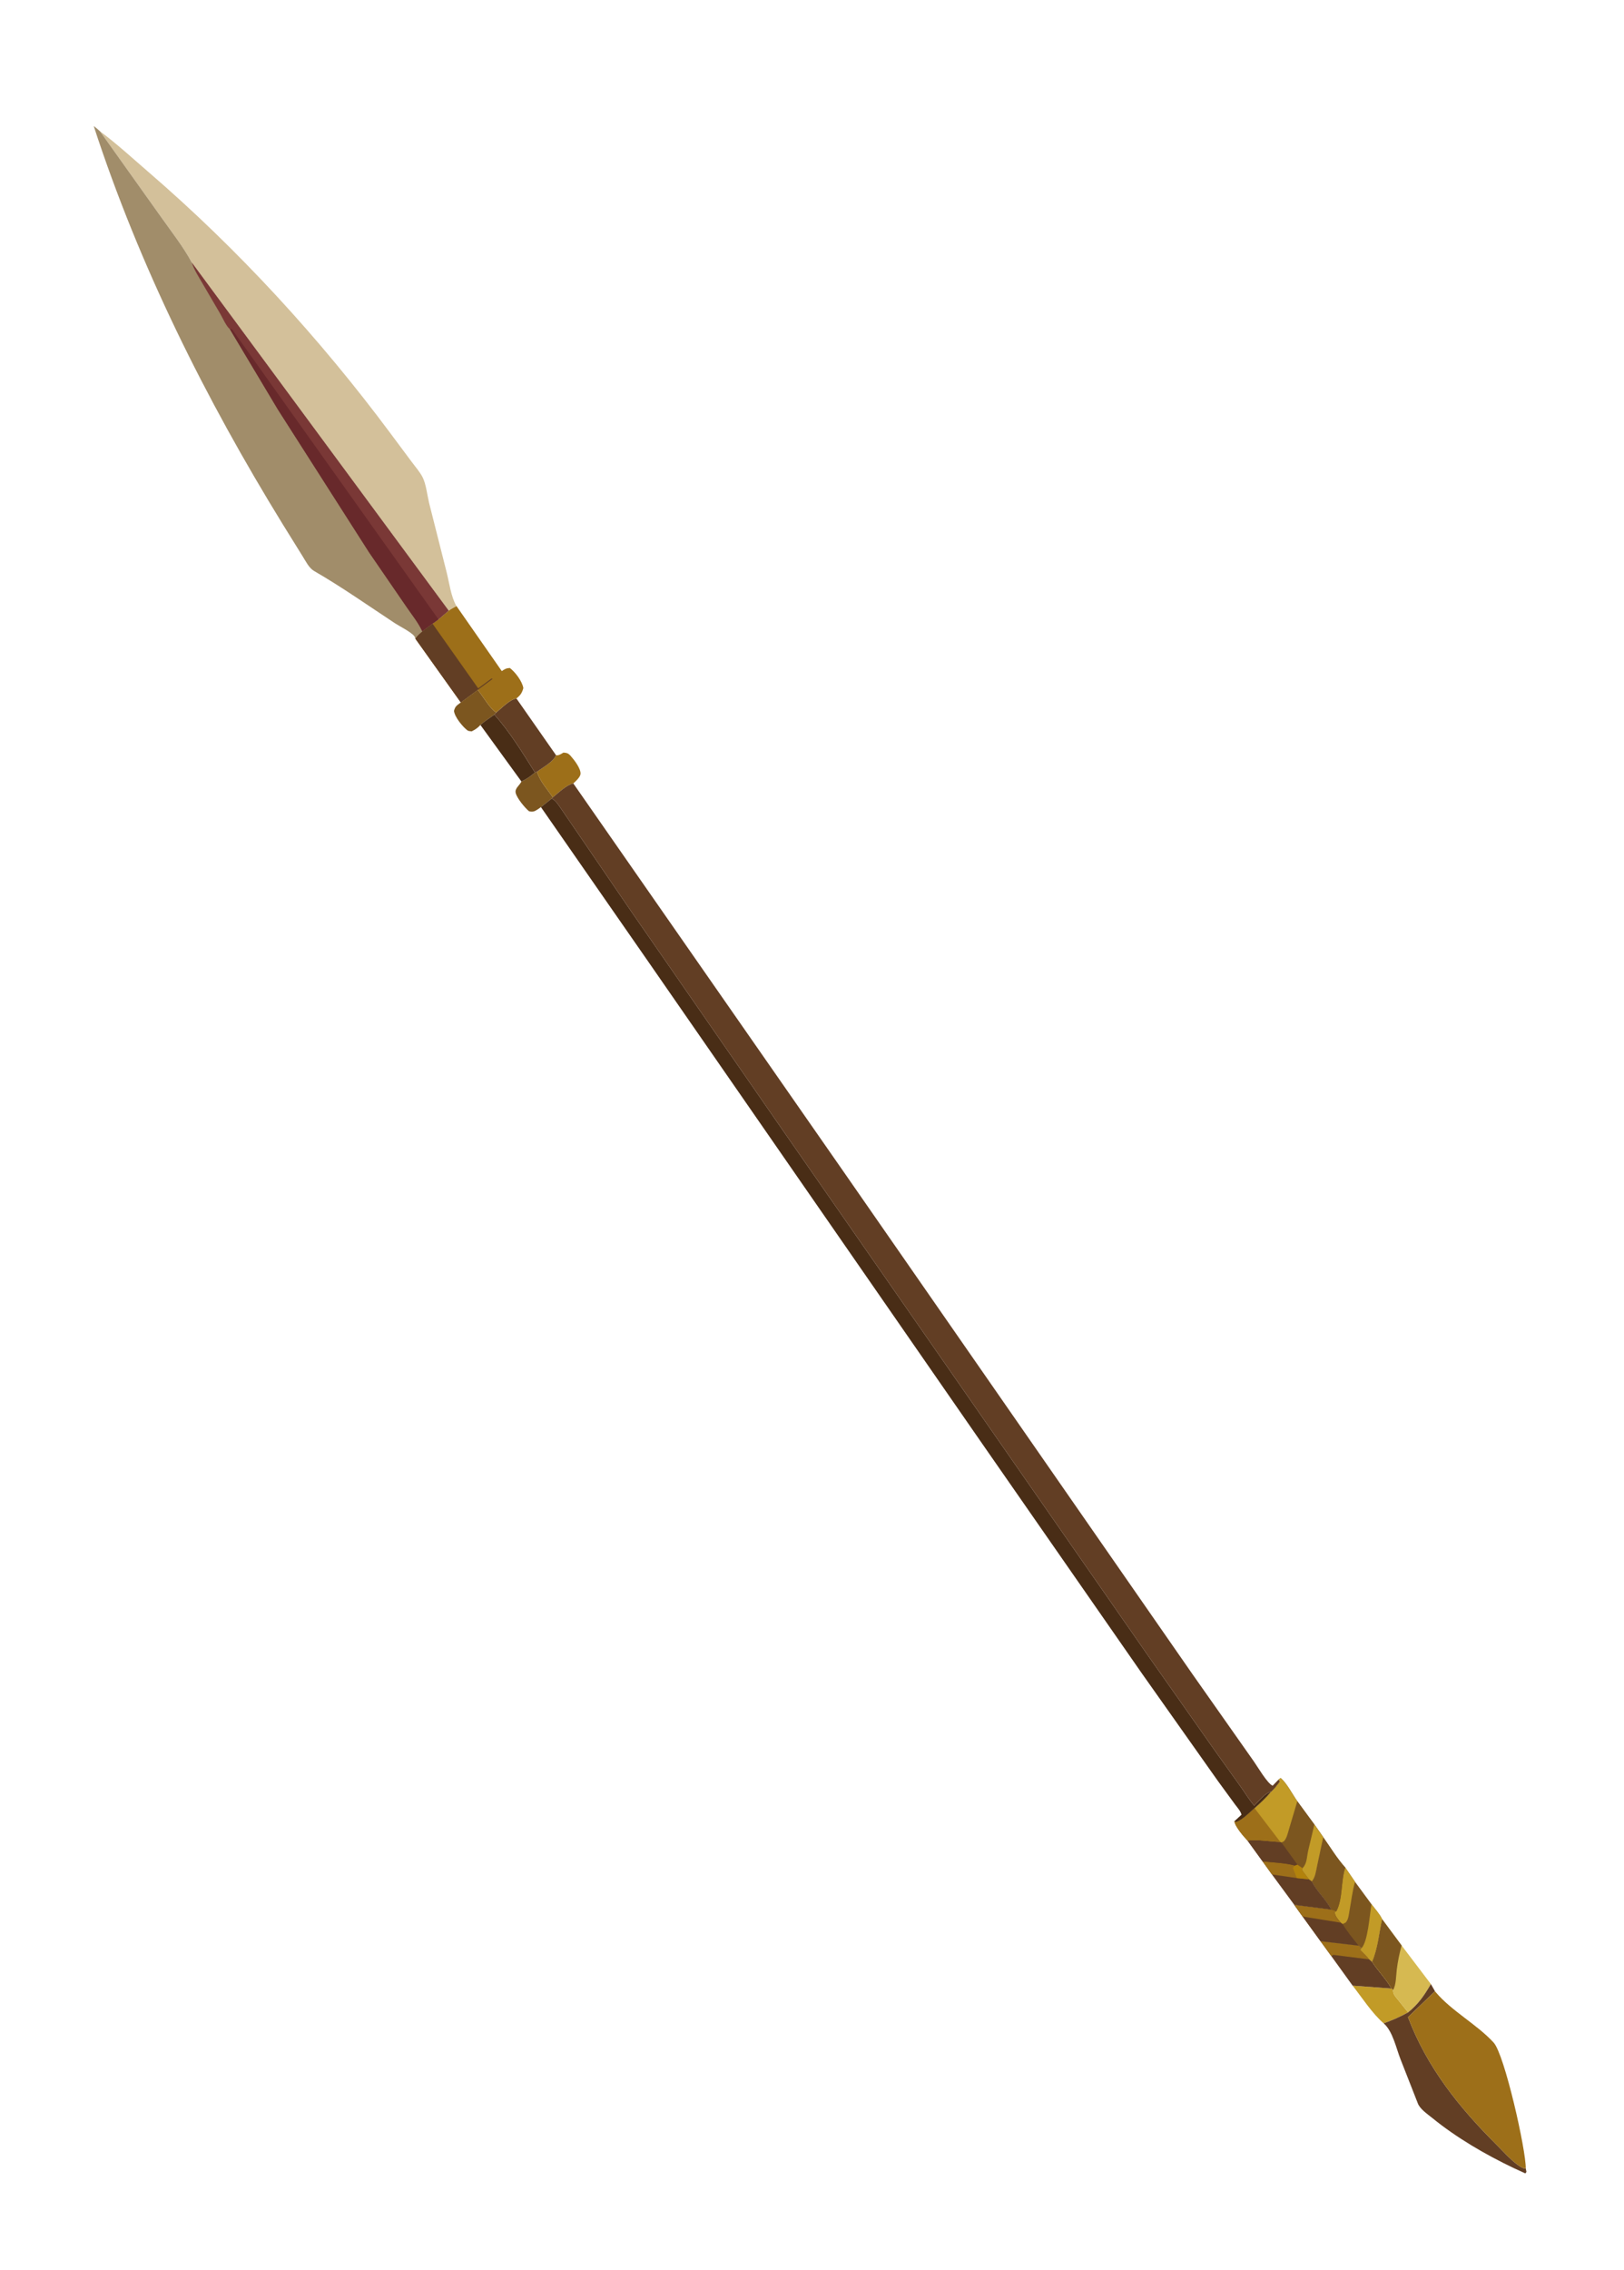 <?xml version="1.0" encoding="UTF-8" standalone="no"?>
<svg
   width="63mm"
   height="88mm"
   version="1.1"
   id="svg35"
   sodipodi:docname="item-spearlong.svg"
   inkscape:version="1.3.2 (091e20e, 2023-11-25, custom)"
   xmlns:inkscape="http://www.inkscape.org/namespaces/inkscape"
   xmlns:sodipodi="http://sodipodi.sourceforge.net/DTD/sodipodi-0.dtd"
   xmlns="http://www.w3.org/2000/svg"
   xmlns:svg="http://www.w3.org/2000/svg">
  <defs
     id="defs35" />
  <sodipodi:namedview
     id="namedview35"
     pagecolor="#ffffff"
     bordercolor="#000000"
     borderopacity="0.25"
     inkscape:showpageshadow="2"
     inkscape:pageopacity="0.0"
     inkscape:pagecheckerboard="0"
     inkscape:deskcolor="#d1d1d1"
     inkscape:document-units="mm"
     inkscape:zoom="1.6492462"
     inkscape:cx="88.828459"
     inkscape:cy="148.24954"
     inkscape:window-width="1920"
     inkscape:window-height="1017"
     inkscape:window-x="-8"
     inkscape:window-y="-8"
     inkscape:window-maximized="1"
     inkscape:current-layer="svg35" />
  <path
     fill="#7c561f"
     d="m 78.744,113.07 -0.31,0.113 c -0.58,0.517 -1.275,0.995 -1.981,1.319 l -0.042,0.081 c -0.295,0.55 -0.965,0.949 -0.796,1.617 0.197,0.777 1.347,2.17 1.96,2.668 0.6,0.134 0.825,0.002 1.336,-0.326 l 0.401,-0.285 1.58,-1.25 0.16,-0.184 c -0.773,-1.138 -1.947,-2.418 -2.307,-3.752 z"
     id="path2"
     style="stroke-width:0.182" />
  <path
     fill="#7c561f"
     d="m 70.047,101.08 -2.485,1.843 c -0.573,0.446 -0.812,0.514 -0.998,1.233 0.093,0.895 1.248,2.296 1.947,2.841 0.177,0.138 0.428,0.128 0.648,0.16 0.523,-0.266 0.882,-0.497 1.279,-0.936 0.618,-0.562 1.361,-1.027 2.042,-1.513 l 0.299,-0.337 c -0.745,-0.231 -2.127,-2.586 -2.732,-3.291 z"
     id="path3"
     style="stroke-width:0.182" />
  <path
     fill="#c29b27"
     d="m 204.02,291.351 -5.698,-0.421 c 1.386,1.761 2.868,4.072 4.551,5.522 1.26,-0.454 2.414,-0.947 3.581,-1.604 l -1.485,-1.847 c -0.357,-0.464 -0.774,-0.851 -0.697,-1.443 z"
     id="path4"
     style="stroke-width:0.182" />
  <path
     fill="#9d6f19"
     d="m 81.523,110.646 c -0.389,0.982 -1.907,1.765 -2.779,2.425 0.361,1.334 1.534,2.614 2.307,3.752 0.831,-0.658 1.979,-1.797 3.004,-2.042 0.346,-0.29 1.012,-0.911 1.06,-1.369 0.082,-0.784 -0.944,-2.101 -1.455,-2.67 -0.348,-0.387 -0.558,-0.437 -1.047,-0.475 -0.261,0.147 -0.634,0.413 -0.942,0.395 z"
     id="path5"
     style="stroke-width:0.182" />
  <path
     fill="#492d16"
     d="m 72.48,104.708 c -0.681,0.486 -1.424,0.95 -2.042,1.513 l 6.014,8.282 c 0.706,-0.324 1.401,-0.802 1.981,-1.319 -1.769,-2.817 -3.714,-6.014 -5.954,-8.476 z"
     id="path6"
     style="stroke-width:0.182" />
  <path
     fill="#623e24"
     d="m 199.194,285.067 -5.585,-0.651 1.595,2.196 3.118,4.319 5.698,0.421 c -0.778,-1.404 -1.979,-2.566 -2.848,-3.928 l -0.396,-0.336 c -0.378,-0.496 -0.869,-0.934 -1.309,-1.378 l 0.15,-0.26 z"
     id="path7"
     style="stroke-width:0.182" />
  <path
     fill="#9d6f19"
     d="m 199.194,285.067 -5.585,-0.651 1.595,2.196 0.264,-0.193 5.308,0.668 c -0.378,-0.496 -0.869,-0.934 -1.309,-1.378 l 0.15,-0.26 z"
     id="path8"
     style="stroke-width:0.182" />
  <path
     fill="#623e24"
     d="m 75.721,102.341 c -0.971,0.139 -2.15,1.393 -2.941,2.03 l -0.299,0.337 c 2.24,2.462 4.185,5.659 5.954,8.476 l 0.31,-0.113 c 0.872,-0.659 2.39,-1.443 2.779,-2.425 z"
     id="path9"
     style="stroke-width:0.182" />
  <path
     fill="#d6b951"
     d="m 202.635,281.171 c -0.428,1.997 -0.641,4.385 -1.464,6.252 0.869,1.362 2.07,2.524 2.848,3.928 l 0.252,0.207 c -0.077,0.592 0.339,0.979 0.697,1.443 l 1.485,1.847 c 1.552,-1.261 2.339,-2.452 3.342,-4.148 l -4.289,-5.655 z"
     id="path10"
     style="stroke-width:0.182" />
  <path
     fill="#7c561f"
     d="m 202.635,281.171 c -0.428,1.997 -0.641,4.385 -1.464,6.252 0.869,1.362 2.07,2.524 2.848,3.928 l 0.252,0.207 c 0.439,-0.806 0.414,-2.086 0.526,-3.004 0.146,-1.2 0.387,-2.347 0.709,-3.51 z"
     id="path11"
     style="stroke-width:0.182" />
  <path
     fill="#623e24"
     d="m 209.796,290.7 c -1.003,1.696 -1.79,2.887 -3.342,4.148 -1.167,0.657 -2.322,1.151 -3.581,1.604 1.343,1.167 1.831,3.65 2.479,5.286 l 2.502,6.371 c 0.299,0.885 1.414,1.615 2.118,2.189 3.596,2.929 7.839,5.397 12.028,7.388 l 1.647,0.754 0.159,-0.221 -0.098,-0.497 c -0.185,-0.005 -0.337,-0.03 -0.505,-0.115 -1.277,-0.65 -2.698,-2.292 -3.731,-3.319 -5.546,-5.517 -10.221,-11.344 -13.031,-18.739 l 3.956,-3.797 z"
     id="path12"
     style="stroke-width:0.182" />
  <path
     fill="#7c561f"
     d="m 194.01,269.182 -0.905,4.235 c -0.17,0.777 -0.239,1.607 -0.772,2.234 0.777,1.496 2.107,2.655 2.892,4.147 l -5.459,-0.703 1.223,1.708 2.62,3.614 5.585,0.651 0.422,0.383 -0.15,0.26 c 0.44,0.444 0.931,0.882 1.309,1.378 l 0.396,0.336 c 0.822,-1.867 1.036,-4.255 1.464,-6.252 -0.342,-0.74 -1.059,-1.507 -1.546,-2.173 l -2.414,-3.28 -1.435,-2.097 c -1.183,-1.297 -2.206,-2.996 -3.231,-4.44 z"
     id="path13"
     style="stroke-width:0.182" />
  <path
     fill="#c29b27"
     d="m 197.24,273.621 c -0.656,1.969 -0.349,4.588 -1.289,6.38 l -0.303,0.138 c 0.139,0.673 0.486,1.055 0.928,1.563 l 0.275,0.204 0.467,-0.231 c 0.389,-0.445 0.429,-1.081 0.532,-1.649 0.252,-1.382 0.419,-2.827 0.789,-4.182 l 0.036,-0.127 z"
     id="path14"
     style="stroke-width:0.182" />
  <path
     fill="#c29b27"
     d="m 202.635,281.171 c -0.342,-0.74 -1.059,-1.507 -1.546,-2.173 -0.265,1.439 -0.512,5.481 -1.474,6.451 l -0.15,0.26 c 0.44,0.444 0.931,0.882 1.309,1.378 l 0.396,0.336 c 0.822,-1.867 1.036,-4.255 1.464,-6.252 z"
     id="path15"
     style="stroke-width:0.182" />
  <path
     fill="#623e24"
     d="m 195.225,279.797 -5.459,-0.703 1.223,1.708 2.62,3.614 5.585,0.651 c -0.819,-1.033 -1.659,-2.029 -2.342,-3.16 l -0.275,-0.204 c -0.443,-0.508 -0.789,-0.89 -0.928,-1.563 l 0.303,-0.138 z"
     id="path16"
     style="stroke-width:0.182" />
  <path
     fill="#9d6f19"
     d="m 195.225,279.797 -5.459,-0.703 1.223,1.708 5.587,0.902 c -0.443,-0.508 -0.789,-0.89 -0.928,-1.563 l 0.303,-0.138 z"
     id="path17"
     style="stroke-width:0.182" />
  <path
     fill="#7c561f"
     d="m 194.01,269.182 -0.905,4.235 c -0.17,0.777 -0.239,1.607 -0.772,2.234 0.777,1.496 2.107,2.655 2.892,4.147 l 0.726,0.205 c 0.94,-1.793 0.634,-4.411 1.289,-6.38 -1.183,-1.297 -2.206,-2.996 -3.231,-4.44 z"
     id="path18"
     style="stroke-width:0.182" />
  <path
     fill="#9d6f19"
     d="m 66.926,88.793 c -0.374,0.21 -0.811,0.405 -1.141,0.677 l -1.494,1.282 -0.885,0.636 -1.493,1.097 c -0.342,0.322 -0.812,0.668 -1.01,1.098 l 6.66,9.339 2.485,-1.843 c 0.606,0.705 1.987,3.06 2.732,3.291 0.792,-0.638 1.971,-1.891 2.941,-2.03 0.583,-0.479 0.806,-0.79 1.012,-1.518 -0.154,-0.993 -1.182,-2.356 -1.983,-2.953 -0.566,0.045 -0.721,0.151 -1.178,0.456 z"
     id="path19"
     style="stroke-width:0.182" />
  <path
     fill="#623e24"
     d="m 63.406,91.389 -1.493,1.097 c -0.342,0.322 -0.812,0.668 -1.01,1.098 l 6.66,9.339 2.485,-1.843 2.181,-1.612 -0.159,-0.06 -1.959,1.447 -6.614,-9.363 z"
     id="path20"
     style="stroke-width:0.182" />
  <path
     fill="#623e24"
     d="m 190.215,263.919 c -0.674,-0.943 -1.575,-2.709 -2.45,-3.404 l -0.305,0.227 0.177,0.305 c -0.397,0.505 -0.785,1.062 -1.279,1.475 -0.752,0.879 -1.55,1.64 -2.417,2.404 -0.781,0.676 -1.746,1.705 -2.725,2.046 l -0.221,-0.141 c 0.05,0.743 1.356,2.257 1.91,2.837 l 2.208,3.049 1.376,1.921 3.278,4.455 5.459,0.703 c -0.785,-1.491 -2.115,-2.651 -2.892,-4.147 0.534,-0.628 0.602,-1.457 0.772,-2.234 l 0.905,-4.235 -1.296,-1.858 z"
     id="path21"
     style="stroke-width:0.182" />
  <path
     fill="#9d6f19"
     d="m 189.866,273.332 c -1.491,-0.4 -3.214,-0.445 -4.754,-0.614 l 1.376,1.921 3.654,0.53 1.788,0.188 -1.036,-1.364 0.095,-0.287 -0.767,-0.521 z"
     id="path22"
     style="stroke-width:0.182" />
  <path
     fill="#b2820c"
     d="m 189.866,273.332 -0.307,0.334 0.584,1.503 1.788,0.188 -1.036,-1.364 0.095,-0.287 -0.767,-0.521 z"
     id="path23"
     style="stroke-width:0.182" />
  <path
     fill="#623e24"
     d="m 187.721,269.876 c -1.541,-0.048 -3.322,-0.405 -4.816,-0.208 l 2.208,3.049 c 1.54,0.17 3.263,0.214 4.754,0.614 l 0.357,-0.148 -2.337,-3.226 z"
     id="path24"
     style="stroke-width:0.182" />
  <path
     fill="#7c561f"
     d="m 190.215,263.919 -1.222,4.099 c -0.182,0.596 -0.315,1.306 -0.75,1.772 l -0.357,0.168 2.337,3.226 0.767,0.521 -0.095,0.287 1.036,1.364 0.402,0.294 c 0.534,-0.628 0.602,-1.457 0.772,-2.234 l 0.905,-4.235 -1.296,-1.858 z"
     id="path25"
     style="stroke-width:0.182" />
  <path
     fill="#c29b27"
     d="m 192.713,267.323 -0.945,3.988 c -0.173,0.873 -0.152,1.745 -0.778,2.394 l -0.095,0.287 1.036,1.364 0.402,0.294 c 0.534,-0.628 0.602,-1.457 0.772,-2.234 l 0.905,-4.235 z"
     id="path26"
     style="stroke-width:0.182" />
  <path
     fill="#c29b27"
     d="m 190.215,263.919 c -0.674,-0.943 -1.575,-2.709 -2.45,-3.404 l -0.305,0.227 0.177,0.305 c -0.397,0.505 -0.785,1.062 -1.279,1.475 -0.752,0.879 -1.55,1.64 -2.417,2.404 -0.781,0.676 -1.746,1.705 -2.725,2.046 l -0.221,-0.141 c 0.05,0.743 1.356,2.257 1.91,2.837 1.495,-0.197 3.276,0.16 4.816,0.208 l 0.165,0.082 0.357,-0.168 c 0.435,-0.465 0.568,-1.176 0.75,-1.772 z"
     id="path27"
     style="stroke-width:0.182" />
  <path
     fill="#9d6f19"
     d="m 183.941,264.926 c -0.781,0.676 -1.746,1.705 -2.725,2.046 l -0.221,-0.141 c 0.05,0.743 1.356,2.257 1.91,2.837 1.495,-0.197 3.276,0.16 4.816,0.208 z"
     id="path28"
     style="stroke-width:0.182" />
  <path
     fill="#9d6f19"
     d="m 210.395,291.752 -3.956,3.797 c 2.81,7.395 7.485,13.222 13.031,18.739 1.032,1.027 2.453,2.669 3.731,3.319 0.168,0.085 0.32,0.11 0.505,0.115 0.056,-2.655 -3.115,-16.721 -4.709,-18.45 -2.493,-2.705 -6.116,-4.579 -8.487,-7.381 z"
     id="path29"
     style="stroke-width:0.182" />
  <path
     fill="#492d16"
     d="m 186.358,262.522 c -0.873,0.158 -1.828,1.408 -2.463,2.039 -0.716,-0.825 -1.327,-1.852 -1.966,-2.743 l -3.82,-5.344 -9.537,-13.546 L 115.014,165.952 92.629,133.655 82.18,118.364 c -0.365,-0.511 -0.696,-1.091 -1.288,-1.358 l -1.58,1.25 15.818,22.759 48.699,70.248 23.565,33.879 11.191,15.827 2.503,3.422 c 0.324,0.44 0.821,0.968 0.938,1.499 l -1.031,0.941 0.221,0.141 c 0.979,-0.342 1.944,-1.37 2.725,-2.046 0.867,-0.764 1.665,-1.525 2.417,-2.404 z"
     id="path30"
     style="stroke-width:0.182" />
  <path
     fill="#d3c09a"
     d="M 14.662,19.235 23.665,31.863 c 1.485,2.104 3.25,4.34 4.452,6.598 L 65.785,89.471 c 0.33,-0.272 0.767,-0.467 1.141,-0.677 -0.798,-1.324 -1.059,-3.449 -1.443,-4.957 L 62.905,73.651 C 62.637,72.531 62.471,70.908 61.95,69.903 61.553,69.135 60.895,68.39 60.38,67.693 L 57.234,63.471 C 46.892,49.57 34.955,36.572 21.83,25.258 c -2.355,-2.03 -4.671,-4.168 -7.168,-6.022 z"
     id="path31"
     style="stroke-width:0.182" />
  <path
     fill="#623e24"
     d="m 84.055,114.78 c -1.025,0.245 -2.172,1.384 -3.004,2.042 l -0.16,0.184 c 0.591,0.267 0.923,0.846 1.288,1.358 l 10.449,15.291 22.385,32.297 53.558,76.975 9.537,13.546 3.82,5.344 c 0.639,0.891 1.25,1.918 1.966,2.743 0.635,-0.631 1.59,-1.881 2.463,-2.039 0.493,-0.413 0.881,-0.97 1.279,-1.475 l -0.177,-0.305 -0.867,0.893 c -0.774,-0.321 -2.223,-2.814 -2.761,-3.567 l -9.066,-12.881 -50.774,-73.076 z"
     id="path32"
     style="stroke-width:0.182" />
  <path
     fill="#a18d6a"
     d="m 14.662,19.235 c -0.299,-0.256 -0.596,-0.542 -0.921,-0.763 6.713,20.56 16.396,39.955 27.72,58.349 l 2.912,4.689 c 0.452,0.713 0.93,1.72 1.675,2.149 4.02,2.313 7.957,5.091 11.838,7.645 0.763,0.502 2.318,1.246 2.856,1.898 0.065,0.079 0.119,0.281 0.161,0.382 0.198,-0.43 0.669,-0.775 1.01,-1.098 L 63.406,91.389 64.291,90.753 65.785,89.471 28.117,38.461 C 26.915,36.203 25.15,33.967 23.665,31.863 Z"
     id="path33"
     style="stroke-width:0.182" />
  <path
     fill="#7a3836"
     d="m 28.117,38.461 c 0.344,1.078 0.969,2.022 1.531,2.997 l 2.656,4.539 c 0.305,0.516 0.918,1.898 1.38,2.198 l 7.051,11.789 13.382,20.948 5.47,7.962 c 0.774,1.138 1.759,2.343 2.325,3.592 l 1.493,-1.097 0.885,-0.636 1.494,-1.282 z"
     id="path34"
     style="stroke-width:0.182" />
  <path
     fill="#68292b"
     d="m 64.291,90.753 -30.181,-42.378 -0.071,-0.116 -0.355,-0.064 7.051,11.789 13.382,20.948 5.47,7.962 c 0.774,1.138 1.759,2.343 2.325,3.592 l 1.493,-1.097 z"
     id="path35"
     style="stroke-width:0.182" />
</svg>
